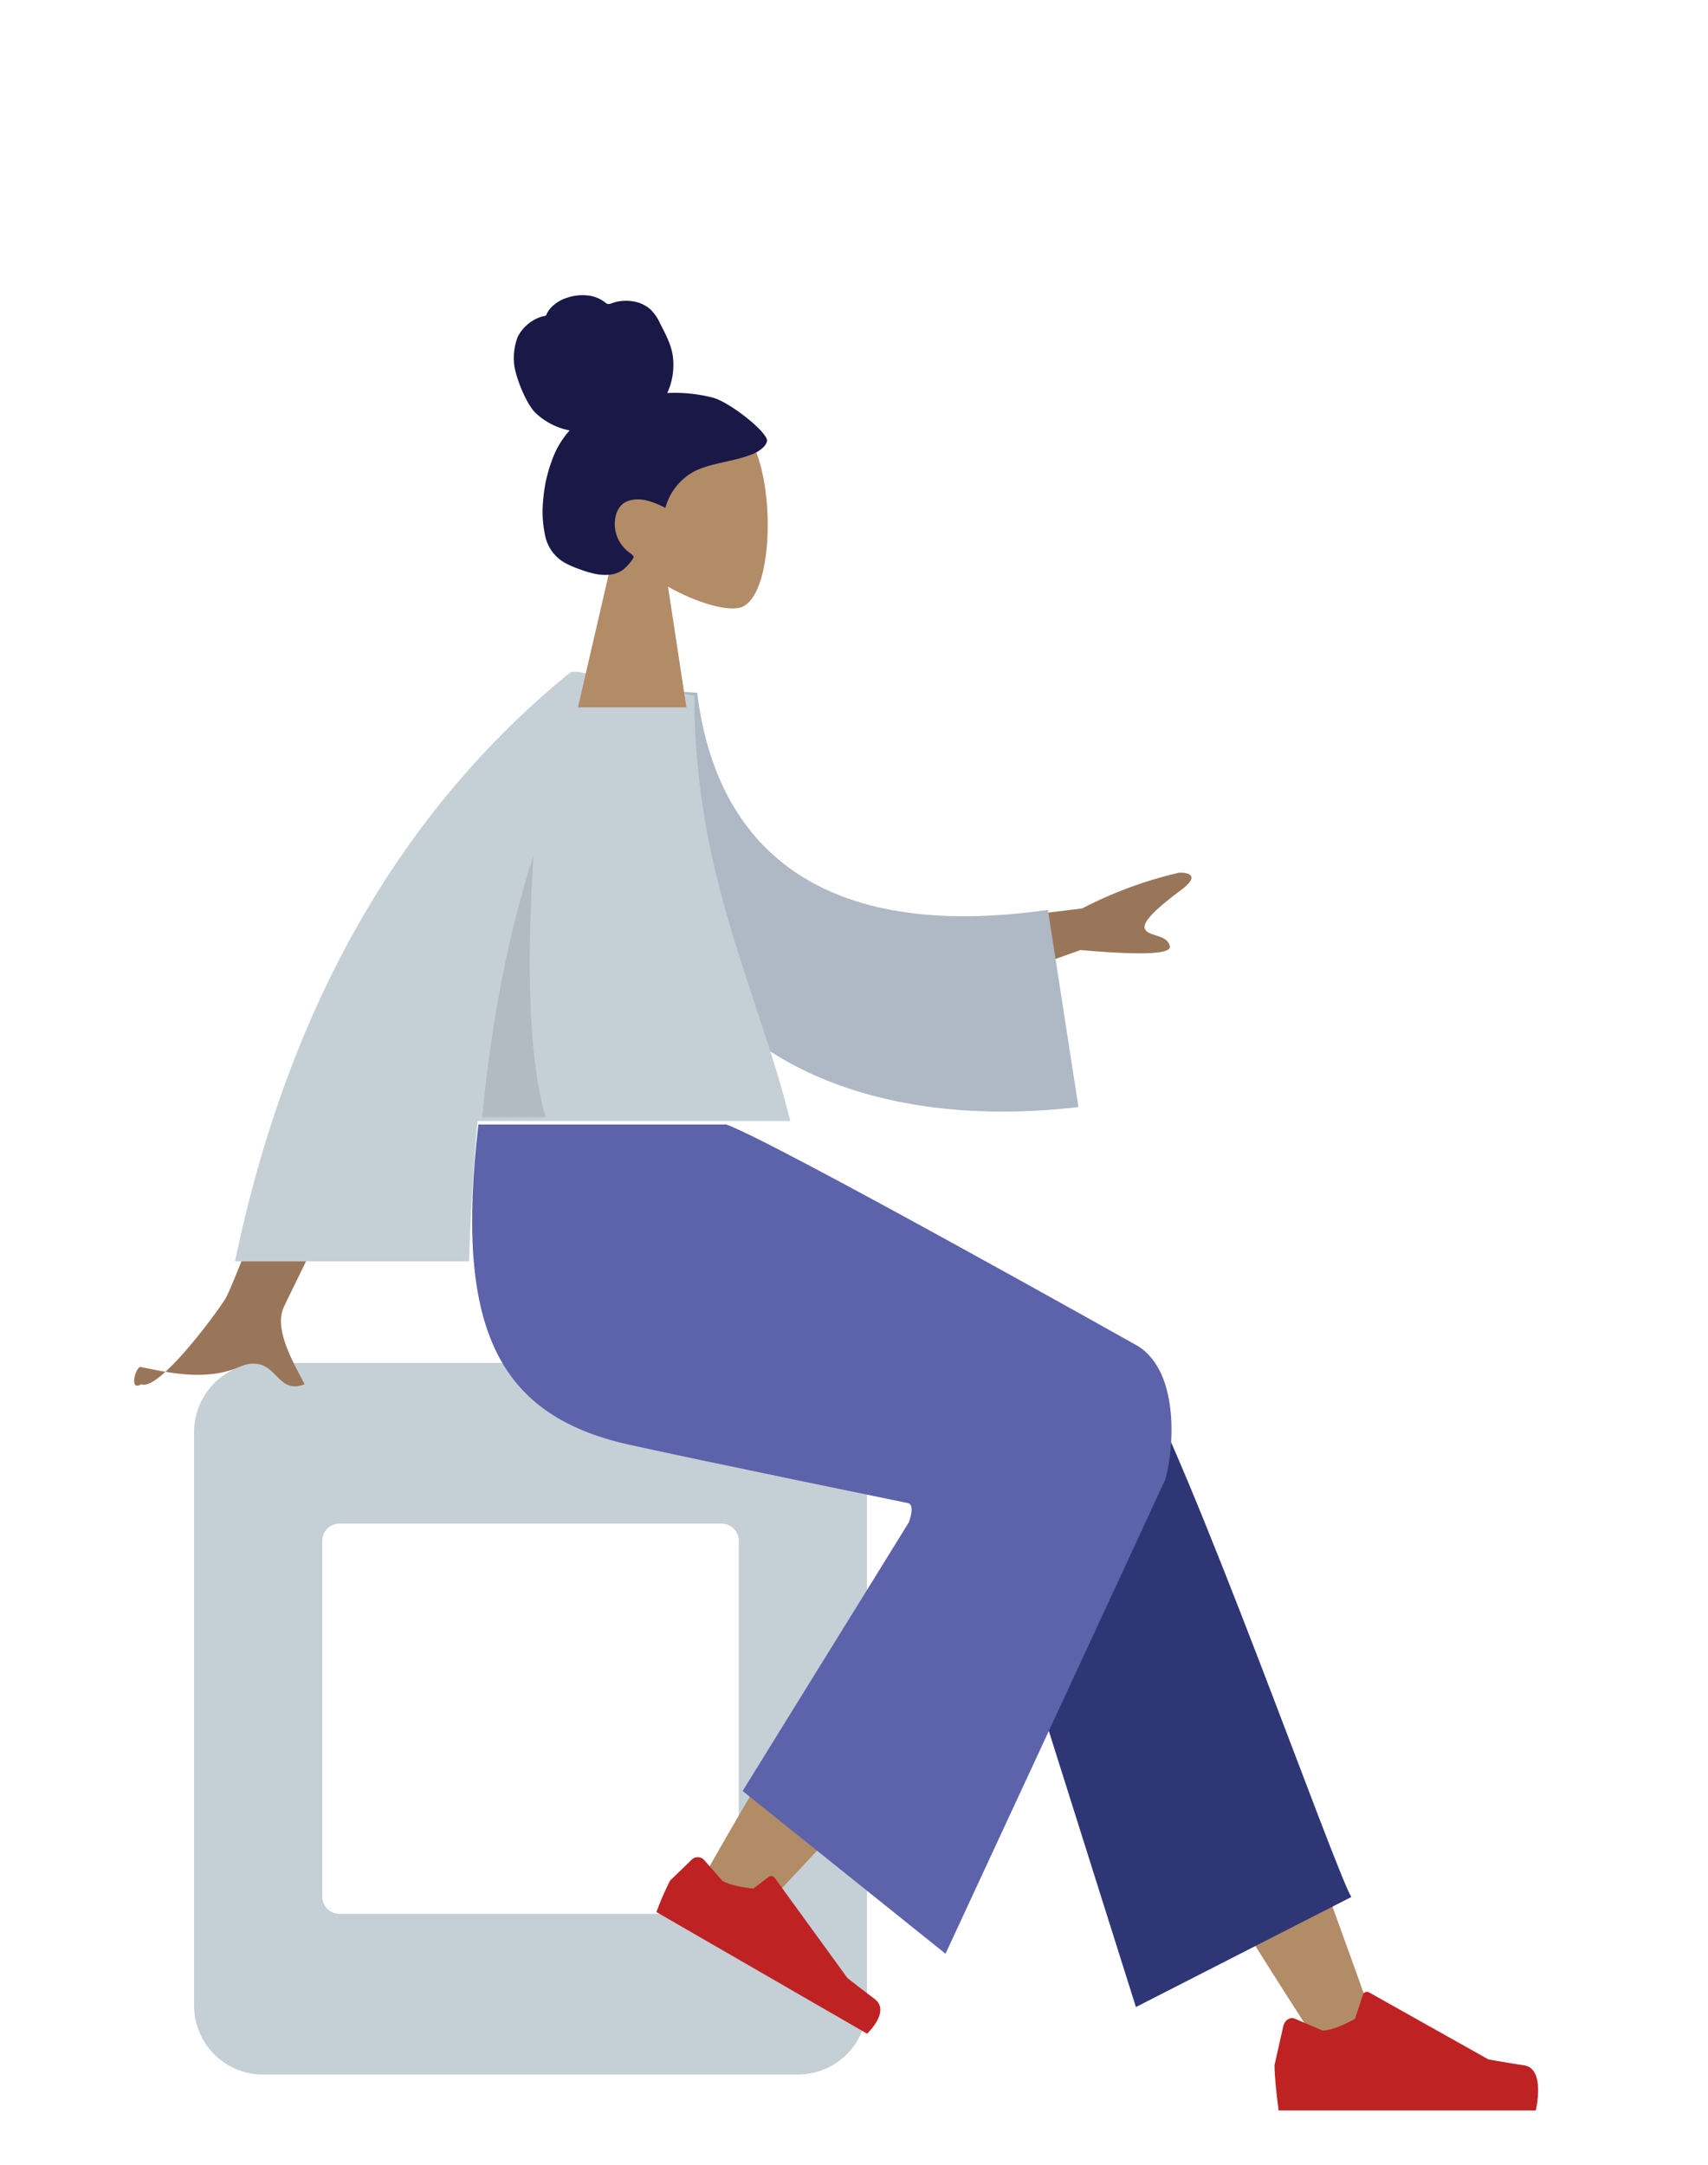 <svg xmlns="http://www.w3.org/2000/svg" xmlns:xlink="http://www.w3.org/1999/xlink" width="396" height="502" viewBox="0 0 396 502"><rect x="0" y="0" width="396" height="502" fill="#333333" stroke="none"/><defs><clipPath id="b"><rect width="396" height="502"/></clipPath></defs><g id="a" clip-path="url(#b)"><rect width="396" height="502" fill="#fff"/><g transform="translate(0 260.727)"><g transform="translate(0 55.273)"><path d="M140,165H16A16,16,0,0,1,0,149V16A16,16,0,0,1,16,0H140a16,16,0,0,1,16,16V149a16,16,0,0,1-16,16ZM33.714,37.258a4,4,0,0,0-4,4v82.484a4,4,0,0,0,4,4h88.572a4,4,0,0,0,4-4V41.258a4,4,0,0,0-4-4Z" transform="translate(45)" fill="#c5cfd6"/></g><path d="M69.932,155.767q-31.26-48.08-42.3-71.288C15.024,57.986,4.707,34.413,1.451,25.408-6.312,3.934,19.325-6.121,25.127,3.9Q38.3,26.634,81.391,147Z" transform="translate(236.135 58.177)" fill="#b28b67"/><path d="M39.911,153.1,1.126,30.137C-7.169,7.721,32.89-7.013,38.987,3.419,52.828,27.1,85.724,120.532,89.848,127.588Z" transform="translate(223.451 51.52)" fill="#2f3676"/><g transform="translate(232.653 73.529) rotate(39)"><path d="M9.809,123.874C6.945,108.332-1.087,54.746-1.615,30.31c-.152-7.022-.244-13.8-.284-20.162-.12-18.9,33.753-14.4,33.062,3.459-1.721,44.479-6.531,106.538-6.774,111.92C24.05,133.07,11.609,133.641,9.809,123.874Z" transform="translate(0 0)" fill="#b28b67"/></g><g transform="translate(161.749 164.247) rotate(30)"><path d="M4.474,5.033A2,2,0,0,0,1.908,6.381L0,13.106A64.242,64.242,0,0,0,.9,21H57.3s2.2-7.268-2.538-7.848-7.87-1.047-7.87-1.047L20.68.419a1,1,0,0,0-1.332.532L17.663,5.039s-4.385,2.046-7.127,2.046Z" transform="translate(0 -0.332)" fill="#bf2222"/></g><g transform="translate(295.498 201.072)"><path d="M4.729,6.591c-1.145-.488-2.381.33-2.711,1.8L0,17.338c0,3.6.953,10.51.953,10.51H60.571S62.9,18.172,57.888,17.4s-8.319-1.393-8.319-1.393L21.859.448a.991.991,0,0,0-1.408.709L18.671,6.6s-4.635,2.724-7.533,2.724Z" transform="translate(0 -0.332)" fill="#bf2222"/></g><path d="M101.157,87.8S52.8,77.877,36.38,74.23C5.173,67.3-3.927,46.148,1.454,0h57.5c11.413,4.151,95.379,51.349,95.379,51.349,10.071,6.3,8.2,24.864,6.355,30.981-.113.374-50.935,109.93-50.935,109.93L62.715,154.52l38.53-62.274S102.771,88.374,101.157,87.8Z" transform="translate(109.464)" fill="#5c63ab"/></g><g transform="translate(31.1 155.783)"><path d="M32.774,116.473c-1.849-1.868-3.869-3.737-8.456-1.817-5.774,2.417-11.945,1.934-17.062,1.07,5.662-5.164,13.031-15.349,14.076-17.257C24.36,92.941,50.854,21.8,50.854,21.8l22.626.076S36.265,97.236,34.671,100.79c-2.391,5.332,2.669,13.452,4.832,17.816a6.045,6.045,0,0,1-2.256.493C35.287,119.1,34.073,117.786,32.774,116.473Zm-32.633.308c.292-1.21.979-2.419,1.51-2.125,1.63.307,3.532.72,5.605,1.07-2.357,2.15-4.419,3.43-5.605,2.88a1.9,1.9,0,0,1-.94.345C-.064,118.951-.121,117.866.141,116.781ZM179.009,13.3,219.8,8.3A94.83,94.83,0,0,1,242.327,0c1.929-.051,5,.58.427,4.009s-9.21,7.222-8.4,9.052,5.065,1.149,5.77,3.964q.7,2.814-20.7.915l-33.1,11.809Z" transform="translate(0 46.548)" fill="#997659"/><path d="M0,.564,17.743.078c7.442,35,33.071,55.28,85.414,43.077L114.185,88.1C65.148,98.2,20.139,84.153,7.007,36.61,3.608,24.3.649,11.444,0,.564Z" transform="matrix(0.996, 0.087, -0.087, 0.996, 112.875, 3.217)" fill="#afb9c5"/><path d="M0,136.674Q18.449,48.344,77.881,0h1.758l.014.015,26.841,5.531c0,41.541,14.706,68.044,22.249,98.586H56.252c-1.021,10.553-1.648,21.4-1.975,32.541Z" transform="translate(23.385 0)" fill="#c5cfd6"/><path d="M14.733,60.807H0C2.213,37.936,6.115,18.047,11.928,0c-.8,12.046-1.064,22.933-.8,32.36.339,12,1.551,21.57,3.6,28.445Z" transform="translate(80.688 42.457)" fill="rgba(0,0,0,0.1)"/></g><g transform="translate(119.166 68.435)"><g transform="translate(14.834 24.901)"><path d="M0,71,8.656,33.545C3.829,28.284.561,21.837,1.107,14.614,2.681-6.2,33.889-1.621,39.959,8.884s5.35,37.152-2.5,39.03c-3.129.749-9.795-1.085-16.579-4.882L25.143,71Z" transform="translate(0 -0.336)" fill="#b28b67"/></g><path d="M46.155,23.771A35.758,35.758,0,0,0,35.54,22.689a15.669,15.669,0,0,0,1.292-8.517c-.379-2.806-1.738-5.2-2.994-7.7a10.477,10.477,0,0,0-2.215-3.185,7.778,7.778,0,0,0-3.583-1.776,10.371,10.371,0,0,0-4.127,0c-.6.116-1.139.37-1.727.51s-.9-.2-1.333-.554A7.922,7.922,0,0,0,16.921.057a10.937,10.937,0,0,0-4.476.5,8.875,8.875,0,0,0-3.728,2.2A5.747,5.747,0,0,0,7.6,4.337c-.108.24-.126.382-.386.47-.24.081-.521.084-.768.161A9.434,9.434,0,0,0,.888,9.617a13.7,13.7,0,0,0-.874,6.056C.1,18.2,2.568,24.784,4.878,27.186A15.89,15.89,0,0,0,12.9,31.365a20.7,20.7,0,0,0-4.19,7.21,32.915,32.915,0,0,0-1.918,8.758,26.423,26.423,0,0,0,.476,8.634A9.39,9.39,0,0,0,11.8,62.059a22.527,22.527,0,0,0,3.49,1.513,24.378,24.378,0,0,0,3.6,1.064c2.337.446,5.029.369,6.829-1.347a12.029,12.029,0,0,0,1.835-2.152c.17-.272.273-.45.066-.715a5.412,5.412,0,0,0-.967-.811,8.238,8.238,0,0,1-3.221-5.566c-.287-2.285.378-5.234,2.785-6.231,2.971-1.231,6.244.182,8.885,1.5a13.584,13.584,0,0,1,7.04-8.624c4-1.855,8.585-2.072,12.693-3.664a7.678,7.678,0,0,0,2.949-1.731,3.484,3.484,0,0,0,.847-1.279c.173-.614-.256-1.128-.587-1.607C56.283,29.871,49.622,24.747,46.155,23.771Z" transform="translate(0 0)" fill="#191847"/></g></g></svg>
